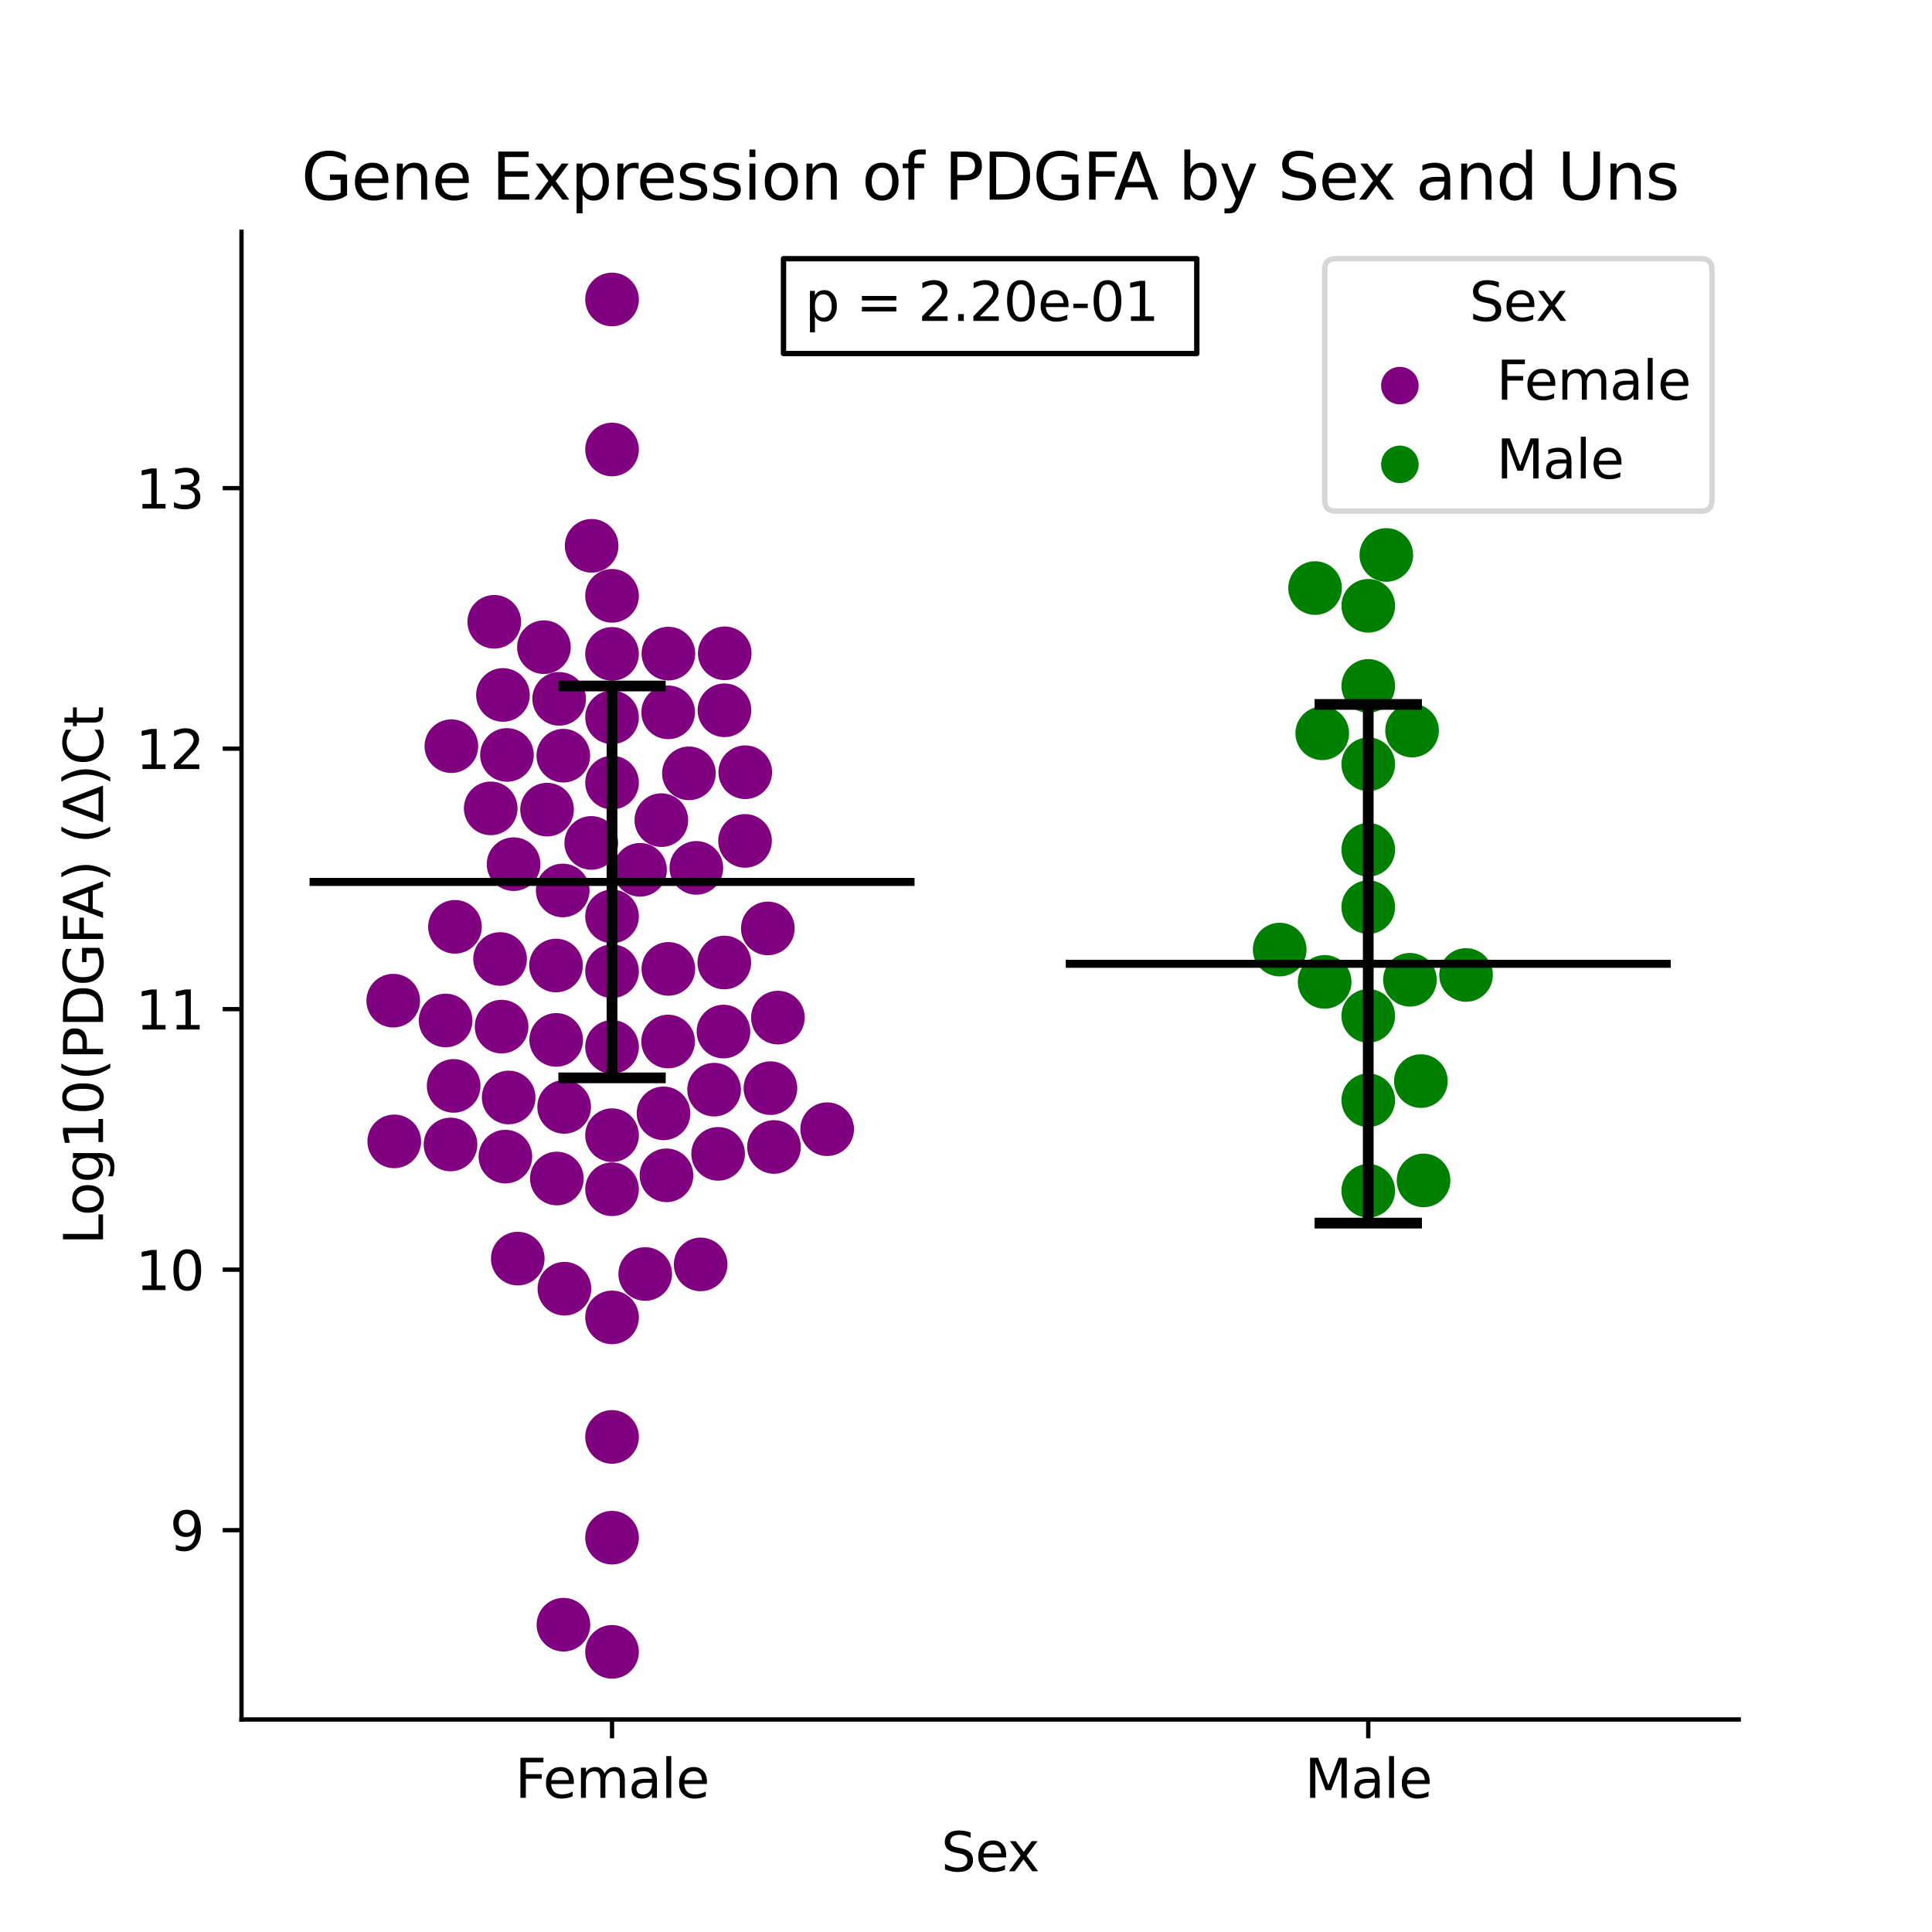 <?xml version="1.0" encoding="utf-8" standalone="no"?>
<!DOCTYPE svg PUBLIC "-//W3C//DTD SVG 1.1//EN"
  "http://www.w3.org/Graphics/SVG/1.1/DTD/svg11.dtd">
<svg xmlns:xlink="http://www.w3.org/1999/xlink" width="360pt" height="360pt" viewBox="0 0 360 360" xmlns="http://www.w3.org/2000/svg" version="1.1">
 <defs>
  <style type="text/css">*{stroke-linejoin: round; stroke-linecap: butt}</style>
 </defs>
 <g id="figure_1">
  <g id="patch_1">
   <path d="M 0 360 
L 360 360 
L 360 0 
L 0 0 
z
" style="fill: #ffffff"/>
  </g>
  <g id="axes_1">
   <g id="patch_2">
    <path d="M 45 320.4 
L 324 320.4 
L 324 43.2 
L 45 43.2 
z
" style="fill: #ffffff"/>
   </g>
   <g id="PathCollection_1">
    <defs>
     <path id="C0_0_6a180a184e" d="M 0 5 
C 1.326 5 2.598 4.473 3.536 3.536 
C 4.473 2.598 5 1.326 5 -0 
C 5 -1.326 4.473 -2.598 3.536 -3.536 
C 2.598 -4.473 1.326 -5 0 -5 
C -1.326 -5 -2.598 -4.473 -3.536 -3.536 
C -4.473 -2.598 -5 -1.326 -5 0 
C -5 1.326 -4.473 2.598 -3.536 3.536 
C -2.598 4.473 -1.326 5 0 5 
z
"/>
    </defs>
    <g clip-path="url(#p86ea9717d4)">
     <use xlink:href="#C0_0_6a180a184e" x="133.06" y="203.043" style="fill: #800080"/>
    </g>
    <g clip-path="url(#p86ea9717d4)">
     <use xlink:href="#C0_0_6a180a184e" x="114.045" y="121.843" style="fill: #800080"/>
    </g>
    <g clip-path="url(#p86ea9717d4)">
     <use xlink:href="#C0_0_6a180a184e" x="104.854" y="165.923" style="fill: #800080"/>
    </g>
    <g clip-path="url(#p86ea9717d4)">
     <use xlink:href="#C0_0_6a180a184e" x="124.536" y="180.541" style="fill: #800080"/>
    </g>
    <g clip-path="url(#p86ea9717d4)">
     <use xlink:href="#C0_0_6a180a184e" x="144.223" y="213.719" style="fill: #800080"/>
    </g>
    <g clip-path="url(#p86ea9717d4)">
     <use xlink:href="#C0_0_6a180a184e" x="114.045" y="245.478" style="fill: #800080"/>
    </g>
    <g clip-path="url(#p86ea9717d4)">
     <use xlink:href="#C0_0_6a180a184e" x="114.045" y="267.747" style="fill: #800080"/>
    </g>
    <g clip-path="url(#p86ea9717d4)">
     <use xlink:href="#C0_0_6a180a184e" x="94.465" y="140.67" style="fill: #800080"/>
    </g>
    <g clip-path="url(#p86ea9717d4)">
     <use xlink:href="#C0_0_6a180a184e" x="114.045" y="221.599" style="fill: #800080"/>
    </g>
    <g clip-path="url(#p86ea9717d4)">
     <use xlink:href="#C0_0_6a180a184e" x="114.045" y="133.665" style="fill: #800080"/>
    </g>
    <g clip-path="url(#p86ea9717d4)">
     <use xlink:href="#C0_0_6a180a184e" x="103.635" y="193.774" style="fill: #800080"/>
    </g>
    <g clip-path="url(#p86ea9717d4)">
     <use xlink:href="#C0_0_6a180a184e" x="84.776" y="172.7" style="fill: #800080"/>
    </g>
    <g clip-path="url(#p86ea9717d4)">
     <use xlink:href="#C0_0_6a180a184e" x="96.478" y="234.525" style="fill: #800080"/>
    </g>
    <g clip-path="url(#p86ea9717d4)">
     <use xlink:href="#C0_0_6a180a184e" x="129.752" y="161.719" style="fill: #800080"/>
    </g>
    <g clip-path="url(#p86ea9717d4)">
     <use xlink:href="#C0_0_6a180a184e" x="94.171" y="215.52" style="fill: #800080"/>
    </g>
    <g clip-path="url(#p86ea9717d4)">
     <use xlink:href="#C0_0_6a180a184e" x="104.964" y="140.811" style="fill: #800080"/>
    </g>
    <g clip-path="url(#p86ea9717d4)">
     <use xlink:href="#C0_0_6a180a184e" x="110.172" y="157.067" style="fill: #800080"/>
    </g>
    <g clip-path="url(#p86ea9717d4)">
     <use xlink:href="#C0_0_6a180a184e" x="119.259" y="162.078" style="fill: #800080"/>
    </g>
    <g clip-path="url(#p86ea9717d4)">
     <use xlink:href="#C0_0_6a180a184e" x="123.232" y="152.822" style="fill: #800080"/>
    </g>
    <g clip-path="url(#p86ea9717d4)">
     <use xlink:href="#C0_0_6a180a184e" x="83.031" y="190.151" style="fill: #800080"/>
    </g>
    <g clip-path="url(#p86ea9717d4)">
     <use xlink:href="#C0_0_6a180a184e" x="134.992" y="132.351" style="fill: #800080"/>
    </g>
    <g clip-path="url(#p86ea9717d4)">
     <use xlink:href="#C0_0_6a180a184e" x="105.172" y="240.133" style="fill: #800080"/>
    </g>
    <g clip-path="url(#p86ea9717d4)">
     <use xlink:href="#C0_0_6a180a184e" x="84.105" y="139.041" style="fill: #800080"/>
    </g>
    <g clip-path="url(#p86ea9717d4)">
     <use xlink:href="#C0_0_6a180a184e" x="73.462" y="212.679" style="fill: #800080"/>
    </g>
    <g clip-path="url(#p86ea9717d4)">
     <use xlink:href="#C0_0_6a180a184e" x="124.5" y="132.735" style="fill: #800080"/>
    </g>
    <g clip-path="url(#p86ea9717d4)">
     <use xlink:href="#C0_0_6a180a184e" x="114.045" y="195.075" style="fill: #800080"/>
    </g>
    <g clip-path="url(#p86ea9717d4)">
     <use xlink:href="#C0_0_6a180a184e" x="104.988" y="302.741" style="fill: #800080"/>
    </g>
    <g clip-path="url(#p86ea9717d4)">
     <use xlink:href="#C0_0_6a180a184e" x="143.556" y="202.761" style="fill: #800080"/>
    </g>
    <g clip-path="url(#p86ea9717d4)">
     <use xlink:href="#C0_0_6a180a184e" x="94.783" y="204.502" style="fill: #800080"/>
    </g>
    <g clip-path="url(#p86ea9717d4)">
     <use xlink:href="#C0_0_6a180a184e" x="92.098" y="115.864" style="fill: #800080"/>
    </g>
    <g clip-path="url(#p86ea9717d4)">
     <use xlink:href="#C0_0_6a180a184e" x="91.439" y="150.629" style="fill: #800080"/>
    </g>
    <g clip-path="url(#p86ea9717d4)">
     <use xlink:href="#C0_0_6a180a184e" x="114.045" y="307.8" style="fill: #800080"/>
    </g>
    <g clip-path="url(#p86ea9717d4)">
     <use xlink:href="#C0_0_6a180a184e" x="114.045" y="170.758" style="fill: #800080"/>
    </g>
    <g clip-path="url(#p86ea9717d4)">
     <use xlink:href="#C0_0_6a180a184e" x="123.638" y="207.456" style="fill: #800080"/>
    </g>
    <g clip-path="url(#p86ea9717d4)">
     <use xlink:href="#C0_0_6a180a184e" x="130.557" y="235.603" style="fill: #800080"/>
    </g>
    <g clip-path="url(#p86ea9717d4)">
     <use xlink:href="#C0_0_6a180a184e" x="114.045" y="145.83" style="fill: #800080"/>
    </g>
    <g clip-path="url(#p86ea9717d4)">
     <use xlink:href="#C0_0_6a180a184e" x="101.936" y="150.864" style="fill: #800080"/>
    </g>
    <g clip-path="url(#p86ea9717d4)">
     <use xlink:href="#C0_0_6a180a184e" x="110.243" y="101.703" style="fill: #800080"/>
    </g>
    <g clip-path="url(#p86ea9717d4)">
     <use xlink:href="#C0_0_6a180a184e" x="124.186" y="219.003" style="fill: #800080"/>
    </g>
    <g clip-path="url(#p86ea9717d4)">
     <use xlink:href="#C0_0_6a180a184e" x="114.045" y="55.8" style="fill: #800080"/>
    </g>
    <g clip-path="url(#p86ea9717d4)">
     <use xlink:href="#C0_0_6a180a184e" x="95.699" y="161.026" style="fill: #800080"/>
    </g>
    <g clip-path="url(#p86ea9717d4)">
     <use xlink:href="#C0_0_6a180a184e" x="135.045" y="121.737" style="fill: #800080"/>
    </g>
    <g clip-path="url(#p86ea9717d4)">
     <use xlink:href="#C0_0_6a180a184e" x="154.131" y="210.41" style="fill: #800080"/>
    </g>
    <g clip-path="url(#p86ea9717d4)">
     <use xlink:href="#C0_0_6a180a184e" x="93.462" y="191.297" style="fill: #800080"/>
    </g>
    <g clip-path="url(#p86ea9717d4)">
     <use xlink:href="#C0_0_6a180a184e" x="114.045" y="286.522" style="fill: #800080"/>
    </g>
    <g clip-path="url(#p86ea9717d4)">
     <use xlink:href="#C0_0_6a180a184e" x="124.492" y="194.072" style="fill: #800080"/>
    </g>
    <g clip-path="url(#p86ea9717d4)">
     <use xlink:href="#C0_0_6a180a184e" x="114.045" y="180.975" style="fill: #800080"/>
    </g>
    <g clip-path="url(#p86ea9717d4)">
     <use xlink:href="#C0_0_6a180a184e" x="103.605" y="179.913" style="fill: #800080"/>
    </g>
    <g clip-path="url(#p86ea9717d4)">
     <use xlink:href="#C0_0_6a180a184e" x="128.372" y="144.102" style="fill: #800080"/>
    </g>
    <g clip-path="url(#p86ea9717d4)">
     <use xlink:href="#C0_0_6a180a184e" x="83.944" y="213.255" style="fill: #800080"/>
    </g>
    <g clip-path="url(#p86ea9717d4)">
     <use xlink:href="#C0_0_6a180a184e" x="144.949" y="189.615" style="fill: #800080"/>
    </g>
    <g clip-path="url(#p86ea9717d4)">
     <use xlink:href="#C0_0_6a180a184e" x="114.045" y="111.024" style="fill: #800080"/>
    </g>
    <g clip-path="url(#p86ea9717d4)">
     <use xlink:href="#C0_0_6a180a184e" x="138.869" y="143.893" style="fill: #800080"/>
    </g>
    <g clip-path="url(#p86ea9717d4)">
     <use xlink:href="#C0_0_6a180a184e" x="73.273" y="186.459" style="fill: #800080"/>
    </g>
    <g clip-path="url(#p86ea9717d4)">
     <use xlink:href="#C0_0_6a180a184e" x="138.826" y="156.688" style="fill: #800080"/>
    </g>
    <g clip-path="url(#p86ea9717d4)">
     <use xlink:href="#C0_0_6a180a184e" x="124.545" y="121.79" style="fill: #800080"/>
    </g>
    <g clip-path="url(#p86ea9717d4)">
     <use xlink:href="#C0_0_6a180a184e" x="103.757" y="219.6" style="fill: #800080"/>
    </g>
    <g clip-path="url(#p86ea9717d4)">
     <use xlink:href="#C0_0_6a180a184e" x="93.716" y="129.494" style="fill: #800080"/>
    </g>
    <g clip-path="url(#p86ea9717d4)">
     <use xlink:href="#C0_0_6a180a184e" x="105.12" y="206.256" style="fill: #800080"/>
    </g>
    <g clip-path="url(#p86ea9717d4)">
     <use xlink:href="#C0_0_6a180a184e" x="101.35" y="120.592" style="fill: #800080"/>
    </g>
    <g clip-path="url(#p86ea9717d4)">
     <use xlink:href="#C0_0_6a180a184e" x="93.183" y="178.691" style="fill: #800080"/>
    </g>
    <g clip-path="url(#p86ea9717d4)">
     <use xlink:href="#C0_0_6a180a184e" x="114.045" y="83.758" style="fill: #800080"/>
    </g>
    <g clip-path="url(#p86ea9717d4)">
     <use xlink:href="#C0_0_6a180a184e" x="134.81" y="192.214" style="fill: #800080"/>
    </g>
    <g clip-path="url(#p86ea9717d4)">
     <use xlink:href="#C0_0_6a180a184e" x="104.189" y="130.219" style="fill: #800080"/>
    </g>
    <g clip-path="url(#p86ea9717d4)">
     <use xlink:href="#C0_0_6a180a184e" x="143.072" y="172.999" style="fill: #800080"/>
    </g>
    <g clip-path="url(#p86ea9717d4)">
     <use xlink:href="#C0_0_6a180a184e" x="133.81" y="215.005" style="fill: #800080"/>
    </g>
    <g clip-path="url(#p86ea9717d4)">
     <use xlink:href="#C0_0_6a180a184e" x="114.045" y="211.524" style="fill: #800080"/>
    </g>
    <g clip-path="url(#p86ea9717d4)">
     <use xlink:href="#C0_0_6a180a184e" x="84.531" y="202.343" style="fill: #800080"/>
    </g>
    <g clip-path="url(#p86ea9717d4)">
     <use xlink:href="#C0_0_6a180a184e" x="134.961" y="179.35" style="fill: #800080"/>
    </g>
    <g clip-path="url(#p86ea9717d4)">
     <use xlink:href="#C0_0_6a180a184e" x="120.227" y="237.395" style="fill: #800080"/>
    </g>
   </g>
   <g id="PathCollection_2">
    <defs>
     <path id="C1_0_b5d3a83ae5" d="M 0 5 
C 1.326 5 2.598 4.473 3.536 3.536 
C 4.473 2.598 5 1.326 5 -0 
C 5 -1.326 4.473 -2.598 3.536 -3.536 
C 2.598 -4.473 1.326 -5 0 -5 
C -1.326 -5 -2.598 -4.473 -3.536 -3.536 
C -4.473 -2.598 -5 -1.326 -5 0 
C -5 1.326 -4.473 2.598 -3.536 3.536 
C -2.598 4.473 -1.326 5 0 5 
z
"/>
    </defs>
    <g clip-path="url(#p86ea9717d4)">
     <use xlink:href="#C1_0_b5d3a83ae5" x="254.955" y="169.036" style="fill: #008000"/>
    </g>
    <g clip-path="url(#p86ea9717d4)">
     <use xlink:href="#C1_0_b5d3a83ae5" x="273.178" y="181.672" style="fill: #008000"/>
    </g>
    <g clip-path="url(#p86ea9717d4)">
     <use xlink:href="#C1_0_b5d3a83ae5" x="264.761" y="201.445" style="fill: #008000"/>
    </g>
    <g clip-path="url(#p86ea9717d4)">
     <use xlink:href="#C1_0_b5d3a83ae5" x="258.319" y="103.411" style="fill: #008000"/>
    </g>
    <g clip-path="url(#p86ea9717d4)">
     <use xlink:href="#C1_0_b5d3a83ae5" x="254.955" y="127.81" style="fill: #008000"/>
    </g>
    <g clip-path="url(#p86ea9717d4)">
     <use xlink:href="#C1_0_b5d3a83ae5" x="265.257" y="219.952" style="fill: #008000"/>
    </g>
    <g clip-path="url(#p86ea9717d4)">
     <use xlink:href="#C1_0_b5d3a83ae5" x="254.955" y="189.297" style="fill: #008000"/>
    </g>
    <g clip-path="url(#p86ea9717d4)">
     <use xlink:href="#C1_0_b5d3a83ae5" x="254.955" y="112.884" style="fill: #008000"/>
    </g>
    <g clip-path="url(#p86ea9717d4)">
     <use xlink:href="#C1_0_b5d3a83ae5" x="238.45" y="176.938" style="fill: #008000"/>
    </g>
    <g clip-path="url(#p86ea9717d4)">
     <use xlink:href="#C1_0_b5d3a83ae5" x="262.72" y="182.567" style="fill: #008000"/>
    </g>
    <g clip-path="url(#p86ea9717d4)">
     <use xlink:href="#C1_0_b5d3a83ae5" x="246.831" y="182.961" style="fill: #008000"/>
    </g>
    <g clip-path="url(#p86ea9717d4)">
     <use xlink:href="#C1_0_b5d3a83ae5" x="254.955" y="142.416" style="fill: #008000"/>
    </g>
    <g clip-path="url(#p86ea9717d4)">
     <use xlink:href="#C1_0_b5d3a83ae5" x="254.955" y="205.019" style="fill: #008000"/>
    </g>
    <g clip-path="url(#p86ea9717d4)">
     <use xlink:href="#C1_0_b5d3a83ae5" x="254.955" y="221.883" style="fill: #008000"/>
    </g>
    <g clip-path="url(#p86ea9717d4)">
     <use xlink:href="#C1_0_b5d3a83ae5" x="263.12" y="136.13" style="fill: #008000"/>
    </g>
    <g clip-path="url(#p86ea9717d4)">
     <use xlink:href="#C1_0_b5d3a83ae5" x="245.044" y="109.579" style="fill: #008000"/>
    </g>
    <g clip-path="url(#p86ea9717d4)">
     <use xlink:href="#C1_0_b5d3a83ae5" x="246.383" y="136.64" style="fill: #008000"/>
    </g>
    <g clip-path="url(#p86ea9717d4)">
     <use xlink:href="#C1_0_b5d3a83ae5" x="254.955" y="158.344" style="fill: #008000"/>
    </g>
   </g>
   <g id="PathCollection_3"/>
   <g id="PathCollection_4"/>
   <g id="matplotlib.axis_1">
    <g id="xtick_1">
     <g id="line2d_1">
      <defs>
       <path id="mf27f434f35" d="M 0 0 
L 0 3.5 
" style="stroke: #000000; stroke-width: 0.8"/>
      </defs>
      <g>
       <use xlink:href="#mf27f434f35" x="114.045" y="320.4" style="stroke: #000000; stroke-width: 0.8"/>
      </g>
     </g>
     <g id="text_1">
      <!-- Female -->
      <g transform="translate(95.968 334.998) scale(0.1 -0.1)">
       <defs>
        <path id="DejaVuSans-46" d="M 628 4666 
L 3309 4666 
L 3309 4134 
L 1259 4134 
L 1259 2759 
L 3109 2759 
L 3109 2228 
L 1259 2228 
L 1259 0 
L 628 0 
L 628 4666 
z
" transform="scale(0.016)"/>
        <path id="DejaVuSans-65" d="M 3597 1894 
L 3597 1613 
L 953 1613 
Q 991 1019 1311 708 
Q 1631 397 2203 397 
Q 2534 397 2845 478 
Q 3156 559 3463 722 
L 3463 178 
Q 3153 47 2828 -22 
Q 2503 -91 2169 -91 
Q 1331 -91 842 396 
Q 353 884 353 1716 
Q 353 2575 817 3079 
Q 1281 3584 2069 3584 
Q 2775 3584 3186 3129 
Q 3597 2675 3597 1894 
z
M 3022 2063 
Q 3016 2534 2758 2815 
Q 2500 3097 2075 3097 
Q 1594 3097 1305 2825 
Q 1016 2553 972 2059 
L 3022 2063 
z
" transform="scale(0.016)"/>
        <path id="DejaVuSans-6d" d="M 3328 2828 
Q 3544 3216 3844 3400 
Q 4144 3584 4550 3584 
Q 5097 3584 5394 3201 
Q 5691 2819 5691 2113 
L 5691 0 
L 5113 0 
L 5113 2094 
Q 5113 2597 4934 2840 
Q 4756 3084 4391 3084 
Q 3944 3084 3684 2787 
Q 3425 2491 3425 1978 
L 3425 0 
L 2847 0 
L 2847 2094 
Q 2847 2600 2669 2842 
Q 2491 3084 2119 3084 
Q 1678 3084 1418 2786 
Q 1159 2488 1159 1978 
L 1159 0 
L 581 0 
L 581 3500 
L 1159 3500 
L 1159 2956 
Q 1356 3278 1631 3431 
Q 1906 3584 2284 3584 
Q 2666 3584 2933 3390 
Q 3200 3197 3328 2828 
z
" transform="scale(0.016)"/>
        <path id="DejaVuSans-61" d="M 2194 1759 
Q 1497 1759 1228 1600 
Q 959 1441 959 1056 
Q 959 750 1161 570 
Q 1363 391 1709 391 
Q 2188 391 2477 730 
Q 2766 1069 2766 1631 
L 2766 1759 
L 2194 1759 
z
M 3341 1997 
L 3341 0 
L 2766 0 
L 2766 531 
Q 2569 213 2275 61 
Q 1981 -91 1556 -91 
Q 1019 -91 701 211 
Q 384 513 384 1019 
Q 384 1609 779 1909 
Q 1175 2209 1959 2209 
L 2766 2209 
L 2766 2266 
Q 2766 2663 2505 2880 
Q 2244 3097 1772 3097 
Q 1472 3097 1187 3025 
Q 903 2953 641 2809 
L 641 3341 
Q 956 3463 1253 3523 
Q 1550 3584 1831 3584 
Q 2591 3584 2966 3190 
Q 3341 2797 3341 1997 
z
" transform="scale(0.016)"/>
        <path id="DejaVuSans-6c" d="M 603 4863 
L 1178 4863 
L 1178 0 
L 603 0 
L 603 4863 
z
" transform="scale(0.016)"/>
       </defs>
       <use xlink:href="#DejaVuSans-46"/>
       <use xlink:href="#DejaVuSans-65" x="52.02"/>
       <use xlink:href="#DejaVuSans-6d" x="113.543"/>
       <use xlink:href="#DejaVuSans-61" x="210.955"/>
       <use xlink:href="#DejaVuSans-6c" x="272.234"/>
       <use xlink:href="#DejaVuSans-65" x="300.018"/>
      </g>
     </g>
    </g>
    <g id="xtick_2">
     <g id="line2d_2">
      <g>
       <use xlink:href="#mf27f434f35" x="254.955" y="320.4" style="stroke: #000000; stroke-width: 0.8"/>
      </g>
     </g>
     <g id="text_2">
      <!-- Male -->
      <g transform="translate(243.111 334.998) scale(0.1 -0.1)">
       <defs>
        <path id="DejaVuSans-4d" d="M 628 4666 
L 1569 4666 
L 2759 1491 
L 3956 4666 
L 4897 4666 
L 4897 0 
L 4281 0 
L 4281 4097 
L 3078 897 
L 2444 897 
L 1241 4097 
L 1241 0 
L 628 0 
L 628 4666 
z
" transform="scale(0.016)"/>
       </defs>
       <use xlink:href="#DejaVuSans-4d"/>
       <use xlink:href="#DejaVuSans-61" x="86.279"/>
       <use xlink:href="#DejaVuSans-6c" x="147.559"/>
       <use xlink:href="#DejaVuSans-65" x="175.342"/>
      </g>
     </g>
    </g>
    <g id="text_3">
     <!-- Sex -->
     <g transform="translate(175.377 348.677) scale(0.1 -0.1)">
      <defs>
       <path id="DejaVuSans-53" d="M 3425 4513 
L 3425 3897 
Q 3066 4069 2747 4153 
Q 2428 4238 2131 4238 
Q 1616 4238 1336 4038 
Q 1056 3838 1056 3469 
Q 1056 3159 1242 3001 
Q 1428 2844 1947 2747 
L 2328 2669 
Q 3034 2534 3370 2195 
Q 3706 1856 3706 1288 
Q 3706 609 3251 259 
Q 2797 -91 1919 -91 
Q 1588 -91 1214 -16 
Q 841 59 441 206 
L 441 856 
Q 825 641 1194 531 
Q 1563 422 1919 422 
Q 2459 422 2753 634 
Q 3047 847 3047 1241 
Q 3047 1584 2836 1778 
Q 2625 1972 2144 2069 
L 1759 2144 
Q 1053 2284 737 2584 
Q 422 2884 422 3419 
Q 422 4038 858 4394 
Q 1294 4750 2059 4750 
Q 2388 4750 2728 4690 
Q 3069 4631 3425 4513 
z
" transform="scale(0.016)"/>
       <path id="DejaVuSans-78" d="M 3513 3500 
L 2247 1797 
L 3578 0 
L 2900 0 
L 1881 1375 
L 863 0 
L 184 0 
L 1544 1831 
L 300 3500 
L 978 3500 
L 1906 2253 
L 2834 3500 
L 3513 3500 
z
" transform="scale(0.016)"/>
      </defs>
      <use xlink:href="#DejaVuSans-53"/>
      <use xlink:href="#DejaVuSans-65" x="63.477"/>
      <use xlink:href="#DejaVuSans-78" x="123.25"/>
     </g>
    </g>
   </g>
   <g id="matplotlib.axis_2">
    <g id="ytick_1">
     <g id="line2d_3">
      <defs>
       <path id="m77b94608e1" d="M 0 0 
L -3.5 0 
" style="stroke: #000000; stroke-width: 0.8"/>
      </defs>
      <g>
       <use xlink:href="#m77b94608e1" x="45" y="285.124" style="stroke: #000000; stroke-width: 0.8"/>
      </g>
     </g>
     <g id="text_4">
      <!-- 9 -->
      <g transform="translate(31.637 288.923) scale(0.1 -0.1)">
       <defs>
        <path id="DejaVuSans-39" d="M 703 97 
L 703 672 
Q 941 559 1184 500 
Q 1428 441 1663 441 
Q 2288 441 2617 861 
Q 2947 1281 2994 2138 
Q 2813 1869 2534 1725 
Q 2256 1581 1919 1581 
Q 1219 1581 811 2004 
Q 403 2428 403 3163 
Q 403 3881 828 4315 
Q 1253 4750 1959 4750 
Q 2769 4750 3195 4129 
Q 3622 3509 3622 2328 
Q 3622 1225 3098 567 
Q 2575 -91 1691 -91 
Q 1453 -91 1209 -44 
Q 966 3 703 97 
z
M 1959 2075 
Q 2384 2075 2632 2365 
Q 2881 2656 2881 3163 
Q 2881 3666 2632 3958 
Q 2384 4250 1959 4250 
Q 1534 4250 1286 3958 
Q 1038 3666 1038 3163 
Q 1038 2656 1286 2365 
Q 1534 2075 1959 2075 
z
" transform="scale(0.016)"/>
       </defs>
       <use xlink:href="#DejaVuSans-39"/>
      </g>
     </g>
    </g>
    <g id="ytick_2">
     <g id="line2d_4">
      <g>
       <use xlink:href="#m77b94608e1" x="45" y="236.582" style="stroke: #000000; stroke-width: 0.8"/>
      </g>
     </g>
     <g id="text_5">
      <!-- 10 -->
      <g transform="translate(25.275 240.381) scale(0.1 -0.1)">
       <defs>
        <path id="DejaVuSans-31" d="M 794 531 
L 1825 531 
L 1825 4091 
L 703 3866 
L 703 4441 
L 1819 4666 
L 2450 4666 
L 2450 531 
L 3481 531 
L 3481 0 
L 794 0 
L 794 531 
z
" transform="scale(0.016)"/>
        <path id="DejaVuSans-30" d="M 2034 4250 
Q 1547 4250 1301 3770 
Q 1056 3291 1056 2328 
Q 1056 1369 1301 889 
Q 1547 409 2034 409 
Q 2525 409 2770 889 
Q 3016 1369 3016 2328 
Q 3016 3291 2770 3770 
Q 2525 4250 2034 4250 
z
M 2034 4750 
Q 2819 4750 3233 4129 
Q 3647 3509 3647 2328 
Q 3647 1150 3233 529 
Q 2819 -91 2034 -91 
Q 1250 -91 836 529 
Q 422 1150 422 2328 
Q 422 3509 836 4129 
Q 1250 4750 2034 4750 
z
" transform="scale(0.016)"/>
       </defs>
       <use xlink:href="#DejaVuSans-31"/>
       <use xlink:href="#DejaVuSans-30" x="63.623"/>
      </g>
     </g>
    </g>
    <g id="ytick_3">
     <g id="line2d_5">
      <g>
       <use xlink:href="#m77b94608e1" x="45" y="188.04" style="stroke: #000000; stroke-width: 0.8"/>
      </g>
     </g>
     <g id="text_6">
      <!-- 11 -->
      <g transform="translate(25.275 191.839) scale(0.1 -0.1)">
       <use xlink:href="#DejaVuSans-31"/>
       <use xlink:href="#DejaVuSans-31" x="63.623"/>
      </g>
     </g>
    </g>
    <g id="ytick_4">
     <g id="line2d_6">
      <g>
       <use xlink:href="#m77b94608e1" x="45" y="139.498" style="stroke: #000000; stroke-width: 0.8"/>
      </g>
     </g>
     <g id="text_7">
      <!-- 12 -->
      <g transform="translate(25.275 143.298) scale(0.1 -0.1)">
       <defs>
        <path id="DejaVuSans-32" d="M 1228 531 
L 3431 531 
L 3431 0 
L 469 0 
L 469 531 
Q 828 903 1448 1529 
Q 2069 2156 2228 2338 
Q 2531 2678 2651 2914 
Q 2772 3150 2772 3378 
Q 2772 3750 2511 3984 
Q 2250 4219 1831 4219 
Q 1534 4219 1204 4116 
Q 875 4013 500 3803 
L 500 4441 
Q 881 4594 1212 4672 
Q 1544 4750 1819 4750 
Q 2544 4750 2975 4387 
Q 3406 4025 3406 3419 
Q 3406 3131 3298 2873 
Q 3191 2616 2906 2266 
Q 2828 2175 2409 1742 
Q 1991 1309 1228 531 
z
" transform="scale(0.016)"/>
       </defs>
       <use xlink:href="#DejaVuSans-31"/>
       <use xlink:href="#DejaVuSans-32" x="63.623"/>
      </g>
     </g>
    </g>
    <g id="ytick_5">
     <g id="line2d_7">
      <g>
       <use xlink:href="#m77b94608e1" x="45" y="90.956" style="stroke: #000000; stroke-width: 0.8"/>
      </g>
     </g>
     <g id="text_8">
      <!-- 13 -->
      <g transform="translate(25.275 94.756) scale(0.1 -0.1)">
       <defs>
        <path id="DejaVuSans-33" d="M 2597 2516 
Q 3050 2419 3304 2112 
Q 3559 1806 3559 1356 
Q 3559 666 3084 287 
Q 2609 -91 1734 -91 
Q 1441 -91 1130 -33 
Q 819 25 488 141 
L 488 750 
Q 750 597 1062 519 
Q 1375 441 1716 441 
Q 2309 441 2620 675 
Q 2931 909 2931 1356 
Q 2931 1769 2642 2001 
Q 2353 2234 1838 2234 
L 1294 2234 
L 1294 2753 
L 1863 2753 
Q 2328 2753 2575 2939 
Q 2822 3125 2822 3475 
Q 2822 3834 2567 4026 
Q 2313 4219 1838 4219 
Q 1578 4219 1281 4162 
Q 984 4106 628 3988 
L 628 4550 
Q 988 4650 1302 4700 
Q 1616 4750 1894 4750 
Q 2613 4750 3031 4423 
Q 3450 4097 3450 3541 
Q 3450 3153 3228 2886 
Q 3006 2619 2597 2516 
z
" transform="scale(0.016)"/>
       </defs>
       <use xlink:href="#DejaVuSans-31"/>
       <use xlink:href="#DejaVuSans-33" x="63.623"/>
      </g>
     </g>
    </g>
    <g id="text_9">
     <!-- Log10(PDGFA) (Δ)Ct -->
     <g transform="translate(19.195 231.938) rotate(-90) scale(0.1 -0.1)">
      <defs>
       <path id="DejaVuSans-4c" d="M 628 4666 
L 1259 4666 
L 1259 531 
L 3531 531 
L 3531 0 
L 628 0 
L 628 4666 
z
" transform="scale(0.016)"/>
       <path id="DejaVuSans-6f" d="M 1959 3097 
Q 1497 3097 1228 2736 
Q 959 2375 959 1747 
Q 959 1119 1226 758 
Q 1494 397 1959 397 
Q 2419 397 2687 759 
Q 2956 1122 2956 1747 
Q 2956 2369 2687 2733 
Q 2419 3097 1959 3097 
z
M 1959 3584 
Q 2709 3584 3137 3096 
Q 3566 2609 3566 1747 
Q 3566 888 3137 398 
Q 2709 -91 1959 -91 
Q 1206 -91 779 398 
Q 353 888 353 1747 
Q 353 2609 779 3096 
Q 1206 3584 1959 3584 
z
" transform="scale(0.016)"/>
       <path id="DejaVuSans-67" d="M 2906 1791 
Q 2906 2416 2648 2759 
Q 2391 3103 1925 3103 
Q 1463 3103 1205 2759 
Q 947 2416 947 1791 
Q 947 1169 1205 825 
Q 1463 481 1925 481 
Q 2391 481 2648 825 
Q 2906 1169 2906 1791 
z
M 3481 434 
Q 3481 -459 3084 -895 
Q 2688 -1331 1869 -1331 
Q 1566 -1331 1297 -1286 
Q 1028 -1241 775 -1147 
L 775 -588 
Q 1028 -725 1275 -790 
Q 1522 -856 1778 -856 
Q 2344 -856 2625 -561 
Q 2906 -266 2906 331 
L 2906 616 
Q 2728 306 2450 153 
Q 2172 0 1784 0 
Q 1141 0 747 490 
Q 353 981 353 1791 
Q 353 2603 747 3093 
Q 1141 3584 1784 3584 
Q 2172 3584 2450 3431 
Q 2728 3278 2906 2969 
L 2906 3500 
L 3481 3500 
L 3481 434 
z
" transform="scale(0.016)"/>
       <path id="DejaVuSans-28" d="M 1984 4856 
Q 1566 4138 1362 3434 
Q 1159 2731 1159 2009 
Q 1159 1288 1364 580 
Q 1569 -128 1984 -844 
L 1484 -844 
Q 1016 -109 783 600 
Q 550 1309 550 2009 
Q 550 2706 781 3412 
Q 1013 4119 1484 4856 
L 1984 4856 
z
" transform="scale(0.016)"/>
       <path id="DejaVuSans-50" d="M 1259 4147 
L 1259 2394 
L 2053 2394 
Q 2494 2394 2734 2622 
Q 2975 2850 2975 3272 
Q 2975 3691 2734 3919 
Q 2494 4147 2053 4147 
L 1259 4147 
z
M 628 4666 
L 2053 4666 
Q 2838 4666 3239 4311 
Q 3641 3956 3641 3272 
Q 3641 2581 3239 2228 
Q 2838 1875 2053 1875 
L 1259 1875 
L 1259 0 
L 628 0 
L 628 4666 
z
" transform="scale(0.016)"/>
       <path id="DejaVuSans-44" d="M 1259 4147 
L 1259 519 
L 2022 519 
Q 2988 519 3436 956 
Q 3884 1394 3884 2338 
Q 3884 3275 3436 3711 
Q 2988 4147 2022 4147 
L 1259 4147 
z
M 628 4666 
L 1925 4666 
Q 3281 4666 3915 4102 
Q 4550 3538 4550 2338 
Q 4550 1131 3912 565 
Q 3275 0 1925 0 
L 628 0 
L 628 4666 
z
" transform="scale(0.016)"/>
       <path id="DejaVuSans-47" d="M 3809 666 
L 3809 1919 
L 2778 1919 
L 2778 2438 
L 4434 2438 
L 4434 434 
Q 4069 175 3628 42 
Q 3188 -91 2688 -91 
Q 1594 -91 976 548 
Q 359 1188 359 2328 
Q 359 3472 976 4111 
Q 1594 4750 2688 4750 
Q 3144 4750 3555 4637 
Q 3966 4525 4313 4306 
L 4313 3634 
Q 3963 3931 3569 4081 
Q 3175 4231 2741 4231 
Q 1884 4231 1454 3753 
Q 1025 3275 1025 2328 
Q 1025 1384 1454 906 
Q 1884 428 2741 428 
Q 3075 428 3337 486 
Q 3600 544 3809 666 
z
" transform="scale(0.016)"/>
       <path id="DejaVuSans-41" d="M 2188 4044 
L 1331 1722 
L 3047 1722 
L 2188 4044 
z
M 1831 4666 
L 2547 4666 
L 4325 0 
L 3669 0 
L 3244 1197 
L 1141 1197 
L 716 0 
L 50 0 
L 1831 4666 
z
" transform="scale(0.016)"/>
       <path id="DejaVuSans-29" d="M 513 4856 
L 1013 4856 
Q 1481 4119 1714 3412 
Q 1947 2706 1947 2009 
Q 1947 1309 1714 600 
Q 1481 -109 1013 -844 
L 513 -844 
Q 928 -128 1133 580 
Q 1338 1288 1338 2009 
Q 1338 2731 1133 3434 
Q 928 4138 513 4856 
z
" transform="scale(0.016)"/>
       <path id="DejaVuSans-20" transform="scale(0.016)"/>
       <path id="DejaVuSans-394" d="M 2188 4044 
L 906 525 
L 3472 525 
L 2188 4044 
z
M 50 0 
L 1831 4666 
L 2547 4666 
L 4325 0 
L 50 0 
z
" transform="scale(0.016)"/>
       <path id="DejaVuSans-43" d="M 4122 4306 
L 4122 3641 
Q 3803 3938 3442 4084 
Q 3081 4231 2675 4231 
Q 1875 4231 1450 3742 
Q 1025 3253 1025 2328 
Q 1025 1406 1450 917 
Q 1875 428 2675 428 
Q 3081 428 3442 575 
Q 3803 722 4122 1019 
L 4122 359 
Q 3791 134 3420 21 
Q 3050 -91 2638 -91 
Q 1578 -91 968 557 
Q 359 1206 359 2328 
Q 359 3453 968 4101 
Q 1578 4750 2638 4750 
Q 3056 4750 3426 4639 
Q 3797 4528 4122 4306 
z
" transform="scale(0.016)"/>
       <path id="DejaVuSans-74" d="M 1172 4494 
L 1172 3500 
L 2356 3500 
L 2356 3053 
L 1172 3053 
L 1172 1153 
Q 1172 725 1289 603 
Q 1406 481 1766 481 
L 2356 481 
L 2356 0 
L 1766 0 
Q 1100 0 847 248 
Q 594 497 594 1153 
L 594 3053 
L 172 3053 
L 172 3500 
L 594 3500 
L 594 4494 
L 1172 4494 
z
" transform="scale(0.016)"/>
      </defs>
      <use xlink:href="#DejaVuSans-4c"/>
      <use xlink:href="#DejaVuSans-6f" x="53.963"/>
      <use xlink:href="#DejaVuSans-67" x="115.145"/>
      <use xlink:href="#DejaVuSans-31" x="178.621"/>
      <use xlink:href="#DejaVuSans-30" x="242.244"/>
      <use xlink:href="#DejaVuSans-28" x="305.867"/>
      <use xlink:href="#DejaVuSans-50" x="344.881"/>
      <use xlink:href="#DejaVuSans-44" x="405.184"/>
      <use xlink:href="#DejaVuSans-47" x="482.186"/>
      <use xlink:href="#DejaVuSans-46" x="559.676"/>
      <use xlink:href="#DejaVuSans-41" x="608.07"/>
      <use xlink:href="#DejaVuSans-29" x="676.479"/>
      <use xlink:href="#DejaVuSans-20" x="715.492"/>
      <use xlink:href="#DejaVuSans-28" x="747.279"/>
      <use xlink:href="#DejaVuSans-394" x="786.293"/>
      <use xlink:href="#DejaVuSans-29" x="854.701"/>
      <use xlink:href="#DejaVuSans-43" x="893.715"/>
      <use xlink:href="#DejaVuSans-74" x="963.539"/>
     </g>
    </g>
   </g>
   <g id="LineCollection_1">
    <path d="M 114.045 200.841 
L 114.045 127.824 
" clip-path="url(#p86ea9717d4)" style="fill: none; stroke: #000000; stroke-width: 2"/>
   </g>
   <g id="line2d_8">
    <defs>
     <path id="m6526bf5236" d="M 10 0 
L -10 -0 
" style="stroke: #000000; stroke-width: 2"/>
    </defs>
    <g clip-path="url(#p86ea9717d4)">
     <use xlink:href="#m6526bf5236" x="114.045" y="200.841" style="stroke: #000000; stroke-width: 2"/>
    </g>
   </g>
   <g id="line2d_9">
    <g clip-path="url(#p86ea9717d4)">
     <use xlink:href="#m6526bf5236" x="114.045" y="127.824" style="stroke: #000000; stroke-width: 2"/>
    </g>
   </g>
   <g id="LineCollection_2">
    <path d="M 254.955 227.908 
L 254.955 131.261 
" clip-path="url(#p86ea9717d4)" style="fill: none; stroke: #000000; stroke-width: 2"/>
   </g>
   <g id="line2d_10">
    <g clip-path="url(#p86ea9717d4)">
     <use xlink:href="#m6526bf5236" x="254.955" y="227.908" style="stroke: #000000; stroke-width: 2"/>
    </g>
   </g>
   <g id="line2d_11">
    <g clip-path="url(#p86ea9717d4)">
     <use xlink:href="#m6526bf5236" x="254.955" y="131.261" style="stroke: #000000; stroke-width: 2"/>
    </g>
   </g>
   <g id="LineCollection_3">
    <path d="M 57.682 164.332 
L 170.409 164.332 
" clip-path="url(#p86ea9717d4)" style="fill: none; stroke: #000000; stroke-width: 1.5"/>
   </g>
   <g id="LineCollection_4">
    <path d="M 198.591 179.585 
L 311.318 179.585 
" clip-path="url(#p86ea9717d4)" style="fill: none; stroke: #000000; stroke-width: 1.5"/>
   </g>
   <g id="patch_3">
    <path d="M 45 320.4 
L 45 43.2 
" style="fill: none; stroke: #000000; stroke-width: 0.8; stroke-linejoin: miter; stroke-linecap: square"/>
   </g>
   <g id="patch_4">
    <path d="M 45 320.4 
L 324 320.4 
" style="fill: none; stroke: #000000; stroke-width: 0.8; stroke-linejoin: miter; stroke-linecap: square"/>
   </g>
   <g id="text_10">
    <!-- Gene Expression of PDGFA by Sex and Uns -->
    <g transform="translate(56.156 37.2) scale(0.12 -0.12)">
     <defs>
      <path id="DejaVuSans-6e" d="M 3513 2113 
L 3513 0 
L 2938 0 
L 2938 2094 
Q 2938 2591 2744 2837 
Q 2550 3084 2163 3084 
Q 1697 3084 1428 2787 
Q 1159 2491 1159 1978 
L 1159 0 
L 581 0 
L 581 3500 
L 1159 3500 
L 1159 2956 
Q 1366 3272 1645 3428 
Q 1925 3584 2291 3584 
Q 2894 3584 3203 3211 
Q 3513 2838 3513 2113 
z
" transform="scale(0.016)"/>
      <path id="DejaVuSans-45" d="M 628 4666 
L 3578 4666 
L 3578 4134 
L 1259 4134 
L 1259 2753 
L 3481 2753 
L 3481 2222 
L 1259 2222 
L 1259 531 
L 3634 531 
L 3634 0 
L 628 0 
L 628 4666 
z
" transform="scale(0.016)"/>
      <path id="DejaVuSans-70" d="M 1159 525 
L 1159 -1331 
L 581 -1331 
L 581 3500 
L 1159 3500 
L 1159 2969 
Q 1341 3281 1617 3432 
Q 1894 3584 2278 3584 
Q 2916 3584 3314 3078 
Q 3713 2572 3713 1747 
Q 3713 922 3314 415 
Q 2916 -91 2278 -91 
Q 1894 -91 1617 61 
Q 1341 213 1159 525 
z
M 3116 1747 
Q 3116 2381 2855 2742 
Q 2594 3103 2138 3103 
Q 1681 3103 1420 2742 
Q 1159 2381 1159 1747 
Q 1159 1113 1420 752 
Q 1681 391 2138 391 
Q 2594 391 2855 752 
Q 3116 1113 3116 1747 
z
" transform="scale(0.016)"/>
      <path id="DejaVuSans-72" d="M 2631 2963 
Q 2534 3019 2420 3045 
Q 2306 3072 2169 3072 
Q 1681 3072 1420 2755 
Q 1159 2438 1159 1844 
L 1159 0 
L 581 0 
L 581 3500 
L 1159 3500 
L 1159 2956 
Q 1341 3275 1631 3429 
Q 1922 3584 2338 3584 
Q 2397 3584 2469 3576 
Q 2541 3569 2628 3553 
L 2631 2963 
z
" transform="scale(0.016)"/>
      <path id="DejaVuSans-73" d="M 2834 3397 
L 2834 2853 
Q 2591 2978 2328 3040 
Q 2066 3103 1784 3103 
Q 1356 3103 1142 2972 
Q 928 2841 928 2578 
Q 928 2378 1081 2264 
Q 1234 2150 1697 2047 
L 1894 2003 
Q 2506 1872 2764 1633 
Q 3022 1394 3022 966 
Q 3022 478 2636 193 
Q 2250 -91 1575 -91 
Q 1294 -91 989 -36 
Q 684 19 347 128 
L 347 722 
Q 666 556 975 473 
Q 1284 391 1588 391 
Q 1994 391 2212 530 
Q 2431 669 2431 922 
Q 2431 1156 2273 1281 
Q 2116 1406 1581 1522 
L 1381 1569 
Q 847 1681 609 1914 
Q 372 2147 372 2553 
Q 372 3047 722 3315 
Q 1072 3584 1716 3584 
Q 2034 3584 2315 3537 
Q 2597 3491 2834 3397 
z
" transform="scale(0.016)"/>
      <path id="DejaVuSans-69" d="M 603 3500 
L 1178 3500 
L 1178 0 
L 603 0 
L 603 3500 
z
M 603 4863 
L 1178 4863 
L 1178 4134 
L 603 4134 
L 603 4863 
z
" transform="scale(0.016)"/>
      <path id="DejaVuSans-66" d="M 2375 4863 
L 2375 4384 
L 1825 4384 
Q 1516 4384 1395 4259 
Q 1275 4134 1275 3809 
L 1275 3500 
L 2222 3500 
L 2222 3053 
L 1275 3053 
L 1275 0 
L 697 0 
L 697 3053 
L 147 3053 
L 147 3500 
L 697 3500 
L 697 3744 
Q 697 4328 969 4595 
Q 1241 4863 1831 4863 
L 2375 4863 
z
" transform="scale(0.016)"/>
      <path id="DejaVuSans-62" d="M 3116 1747 
Q 3116 2381 2855 2742 
Q 2594 3103 2138 3103 
Q 1681 3103 1420 2742 
Q 1159 2381 1159 1747 
Q 1159 1113 1420 752 
Q 1681 391 2138 391 
Q 2594 391 2855 752 
Q 3116 1113 3116 1747 
z
M 1159 2969 
Q 1341 3281 1617 3432 
Q 1894 3584 2278 3584 
Q 2916 3584 3314 3078 
Q 3713 2572 3713 1747 
Q 3713 922 3314 415 
Q 2916 -91 2278 -91 
Q 1894 -91 1617 61 
Q 1341 213 1159 525 
L 1159 0 
L 581 0 
L 581 4863 
L 1159 4863 
L 1159 2969 
z
" transform="scale(0.016)"/>
      <path id="DejaVuSans-79" d="M 2059 -325 
Q 1816 -950 1584 -1140 
Q 1353 -1331 966 -1331 
L 506 -1331 
L 506 -850 
L 844 -850 
Q 1081 -850 1212 -737 
Q 1344 -625 1503 -206 
L 1606 56 
L 191 3500 
L 800 3500 
L 1894 763 
L 2988 3500 
L 3597 3500 
L 2059 -325 
z
" transform="scale(0.016)"/>
      <path id="DejaVuSans-64" d="M 2906 2969 
L 2906 4863 
L 3481 4863 
L 3481 0 
L 2906 0 
L 2906 525 
Q 2725 213 2448 61 
Q 2172 -91 1784 -91 
Q 1150 -91 751 415 
Q 353 922 353 1747 
Q 353 2572 751 3078 
Q 1150 3584 1784 3584 
Q 2172 3584 2448 3432 
Q 2725 3281 2906 2969 
z
M 947 1747 
Q 947 1113 1208 752 
Q 1469 391 1925 391 
Q 2381 391 2643 752 
Q 2906 1113 2906 1747 
Q 2906 2381 2643 2742 
Q 2381 3103 1925 3103 
Q 1469 3103 1208 2742 
Q 947 2381 947 1747 
z
" transform="scale(0.016)"/>
      <path id="DejaVuSans-55" d="M 556 4666 
L 1191 4666 
L 1191 1831 
Q 1191 1081 1462 751 
Q 1734 422 2344 422 
Q 2950 422 3222 751 
Q 3494 1081 3494 1831 
L 3494 4666 
L 4128 4666 
L 4128 1753 
Q 4128 841 3676 375 
Q 3225 -91 2344 -91 
Q 1459 -91 1007 375 
Q 556 841 556 1753 
L 556 4666 
z
" transform="scale(0.016)"/>
     </defs>
     <use xlink:href="#DejaVuSans-47"/>
     <use xlink:href="#DejaVuSans-65" x="77.49"/>
     <use xlink:href="#DejaVuSans-6e" x="139.014"/>
     <use xlink:href="#DejaVuSans-65" x="202.393"/>
     <use xlink:href="#DejaVuSans-20" x="263.916"/>
     <use xlink:href="#DejaVuSans-45" x="295.703"/>
     <use xlink:href="#DejaVuSans-78" x="358.887"/>
     <use xlink:href="#DejaVuSans-70" x="418.066"/>
     <use xlink:href="#DejaVuSans-72" x="481.543"/>
     <use xlink:href="#DejaVuSans-65" x="520.406"/>
     <use xlink:href="#DejaVuSans-73" x="581.93"/>
     <use xlink:href="#DejaVuSans-73" x="634.029"/>
     <use xlink:href="#DejaVuSans-69" x="686.129"/>
     <use xlink:href="#DejaVuSans-6f" x="713.912"/>
     <use xlink:href="#DejaVuSans-6e" x="775.094"/>
     <use xlink:href="#DejaVuSans-20" x="838.473"/>
     <use xlink:href="#DejaVuSans-6f" x="870.26"/>
     <use xlink:href="#DejaVuSans-66" x="931.441"/>
     <use xlink:href="#DejaVuSans-20" x="966.646"/>
     <use xlink:href="#DejaVuSans-50" x="998.434"/>
     <use xlink:href="#DejaVuSans-44" x="1058.736"/>
     <use xlink:href="#DejaVuSans-47" x="1135.738"/>
     <use xlink:href="#DejaVuSans-46" x="1213.229"/>
     <use xlink:href="#DejaVuSans-41" x="1261.623"/>
     <use xlink:href="#DejaVuSans-20" x="1330.031"/>
     <use xlink:href="#DejaVuSans-62" x="1361.818"/>
     <use xlink:href="#DejaVuSans-79" x="1425.295"/>
     <use xlink:href="#DejaVuSans-20" x="1484.475"/>
     <use xlink:href="#DejaVuSans-53" x="1516.262"/>
     <use xlink:href="#DejaVuSans-65" x="1579.738"/>
     <use xlink:href="#DejaVuSans-78" x="1639.512"/>
     <use xlink:href="#DejaVuSans-20" x="1698.691"/>
     <use xlink:href="#DejaVuSans-61" x="1730.479"/>
     <use xlink:href="#DejaVuSans-6e" x="1791.758"/>
     <use xlink:href="#DejaVuSans-64" x="1855.137"/>
     <use xlink:href="#DejaVuSans-20" x="1918.613"/>
     <use xlink:href="#DejaVuSans-55" x="1950.4"/>
     <use xlink:href="#DejaVuSans-6e" x="2023.594"/>
     <use xlink:href="#DejaVuSans-73" x="2086.973"/>
    </g>
   </g>
   <g id="patch_5">
    <path d="M 145.993 65.878 
L 223.007 65.878 
L 223.007 48.2 
L 145.993 48.2 
z
" style="fill: #ffffff; stroke: #000000; stroke-linejoin: miter"/>
   </g>
   <g id="text_11">
    <!-- p = 2.20e-01  -->
    <g transform="translate(149.993 59.798) scale(0.1 -0.1)">
     <defs>
      <path id="DejaVuSans-3d" d="M 678 2906 
L 4684 2906 
L 4684 2381 
L 678 2381 
L 678 2906 
z
M 678 1631 
L 4684 1631 
L 4684 1100 
L 678 1100 
L 678 1631 
z
" transform="scale(0.016)"/>
      <path id="DejaVuSans-2e" d="M 684 794 
L 1344 794 
L 1344 0 
L 684 0 
L 684 794 
z
" transform="scale(0.016)"/>
      <path id="DejaVuSans-2d" d="M 313 2009 
L 1997 2009 
L 1997 1497 
L 313 1497 
L 313 2009 
z
" transform="scale(0.016)"/>
     </defs>
     <use xlink:href="#DejaVuSans-70"/>
     <use xlink:href="#DejaVuSans-20" x="63.477"/>
     <use xlink:href="#DejaVuSans-3d" x="95.264"/>
     <use xlink:href="#DejaVuSans-20" x="179.053"/>
     <use xlink:href="#DejaVuSans-32" x="210.84"/>
     <use xlink:href="#DejaVuSans-2e" x="274.463"/>
     <use xlink:href="#DejaVuSans-32" x="306.25"/>
     <use xlink:href="#DejaVuSans-30" x="369.873"/>
     <use xlink:href="#DejaVuSans-65" x="433.496"/>
     <use xlink:href="#DejaVuSans-2d" x="495.02"/>
     <use xlink:href="#DejaVuSans-30" x="531.104"/>
     <use xlink:href="#DejaVuSans-31" x="594.727"/>
     <use xlink:href="#DejaVuSans-20" x="658.35"/>
    </g>
   </g>
   <g id="legend_1">
    <g id="patch_6">
     <path d="M 248.845 95.234 
L 317 95.234 
Q 319 95.234 319 93.234 
L 319 50.2 
Q 319 48.2 317 48.2 
L 248.845 48.2 
Q 246.845 48.2 246.845 50.2 
L 246.845 93.234 
Q 246.845 95.234 248.845 95.234 
z
" style="fill: #ffffff; opacity: 0.8; stroke: #cccccc; stroke-linejoin: miter"/>
    </g>
    <g id="text_12">
     <!-- Sex -->
     <g transform="translate(273.8 59.798) scale(0.1 -0.1)">
      <use xlink:href="#DejaVuSans-53"/>
      <use xlink:href="#DejaVuSans-65" x="63.477"/>
      <use xlink:href="#DejaVuSans-78" x="123.25"/>
     </g>
    </g>
    <g id="PathCollection_5">
     <defs>
      <path id="m563c5dae50" d="M 0 3 
C 0.796 3 1.559 2.684 2.121 2.121 
C 2.684 1.559 3 0.796 3 0 
C 3 -0.796 2.684 -1.559 2.121 -2.121 
C 1.559 -2.684 0.796 -3 0 -3 
C -0.796 -3 -1.559 -2.684 -2.121 -2.121 
C -2.684 -1.559 -3 -0.796 -3 0 
C -3 0.796 -2.684 1.559 -2.121 2.121 
C -1.559 2.684 -0.796 3 0 3 
z
" style="stroke: #800080"/>
     </defs>
     <g>
      <use xlink:href="#m563c5dae50" x="260.845" y="71.852" style="fill: #800080; stroke: #800080"/>
     </g>
    </g>
    <g id="text_13">
     <!-- Female -->
     <g transform="translate(278.845 74.477) scale(0.1 -0.1)">
      <use xlink:href="#DejaVuSans-46"/>
      <use xlink:href="#DejaVuSans-65" x="52.02"/>
      <use xlink:href="#DejaVuSans-6d" x="113.543"/>
      <use xlink:href="#DejaVuSans-61" x="210.955"/>
      <use xlink:href="#DejaVuSans-6c" x="272.234"/>
      <use xlink:href="#DejaVuSans-65" x="300.018"/>
     </g>
    </g>
    <g id="PathCollection_6">
     <defs>
      <path id="m9d61766f88" d="M 0 3 
C 0.796 3 1.559 2.684 2.121 2.121 
C 2.684 1.559 3 0.796 3 0 
C 3 -0.796 2.684 -1.559 2.121 -2.121 
C 1.559 -2.684 0.796 -3 0 -3 
C -0.796 -3 -1.559 -2.684 -2.121 -2.121 
C -2.684 -1.559 -3 -0.796 -3 0 
C -3 0.796 -2.684 1.559 -2.121 2.121 
C -1.559 2.684 -0.796 3 0 3 
z
" style="stroke: #008000"/>
     </defs>
     <g>
      <use xlink:href="#m9d61766f88" x="260.845" y="86.53" style="fill: #008000; stroke: #008000"/>
     </g>
    </g>
    <g id="text_14">
     <!-- Male -->
     <g transform="translate(278.845 89.155) scale(0.1 -0.1)">
      <use xlink:href="#DejaVuSans-4d"/>
      <use xlink:href="#DejaVuSans-61" x="86.279"/>
      <use xlink:href="#DejaVuSans-6c" x="147.559"/>
      <use xlink:href="#DejaVuSans-65" x="175.342"/>
     </g>
    </g>
   </g>
  </g>
 </g>
 <defs>
  <clipPath id="p86ea9717d4">
   <rect x="45" y="43.2" width="279" height="277.2"/>
  </clipPath>
 </defs>
</svg>
